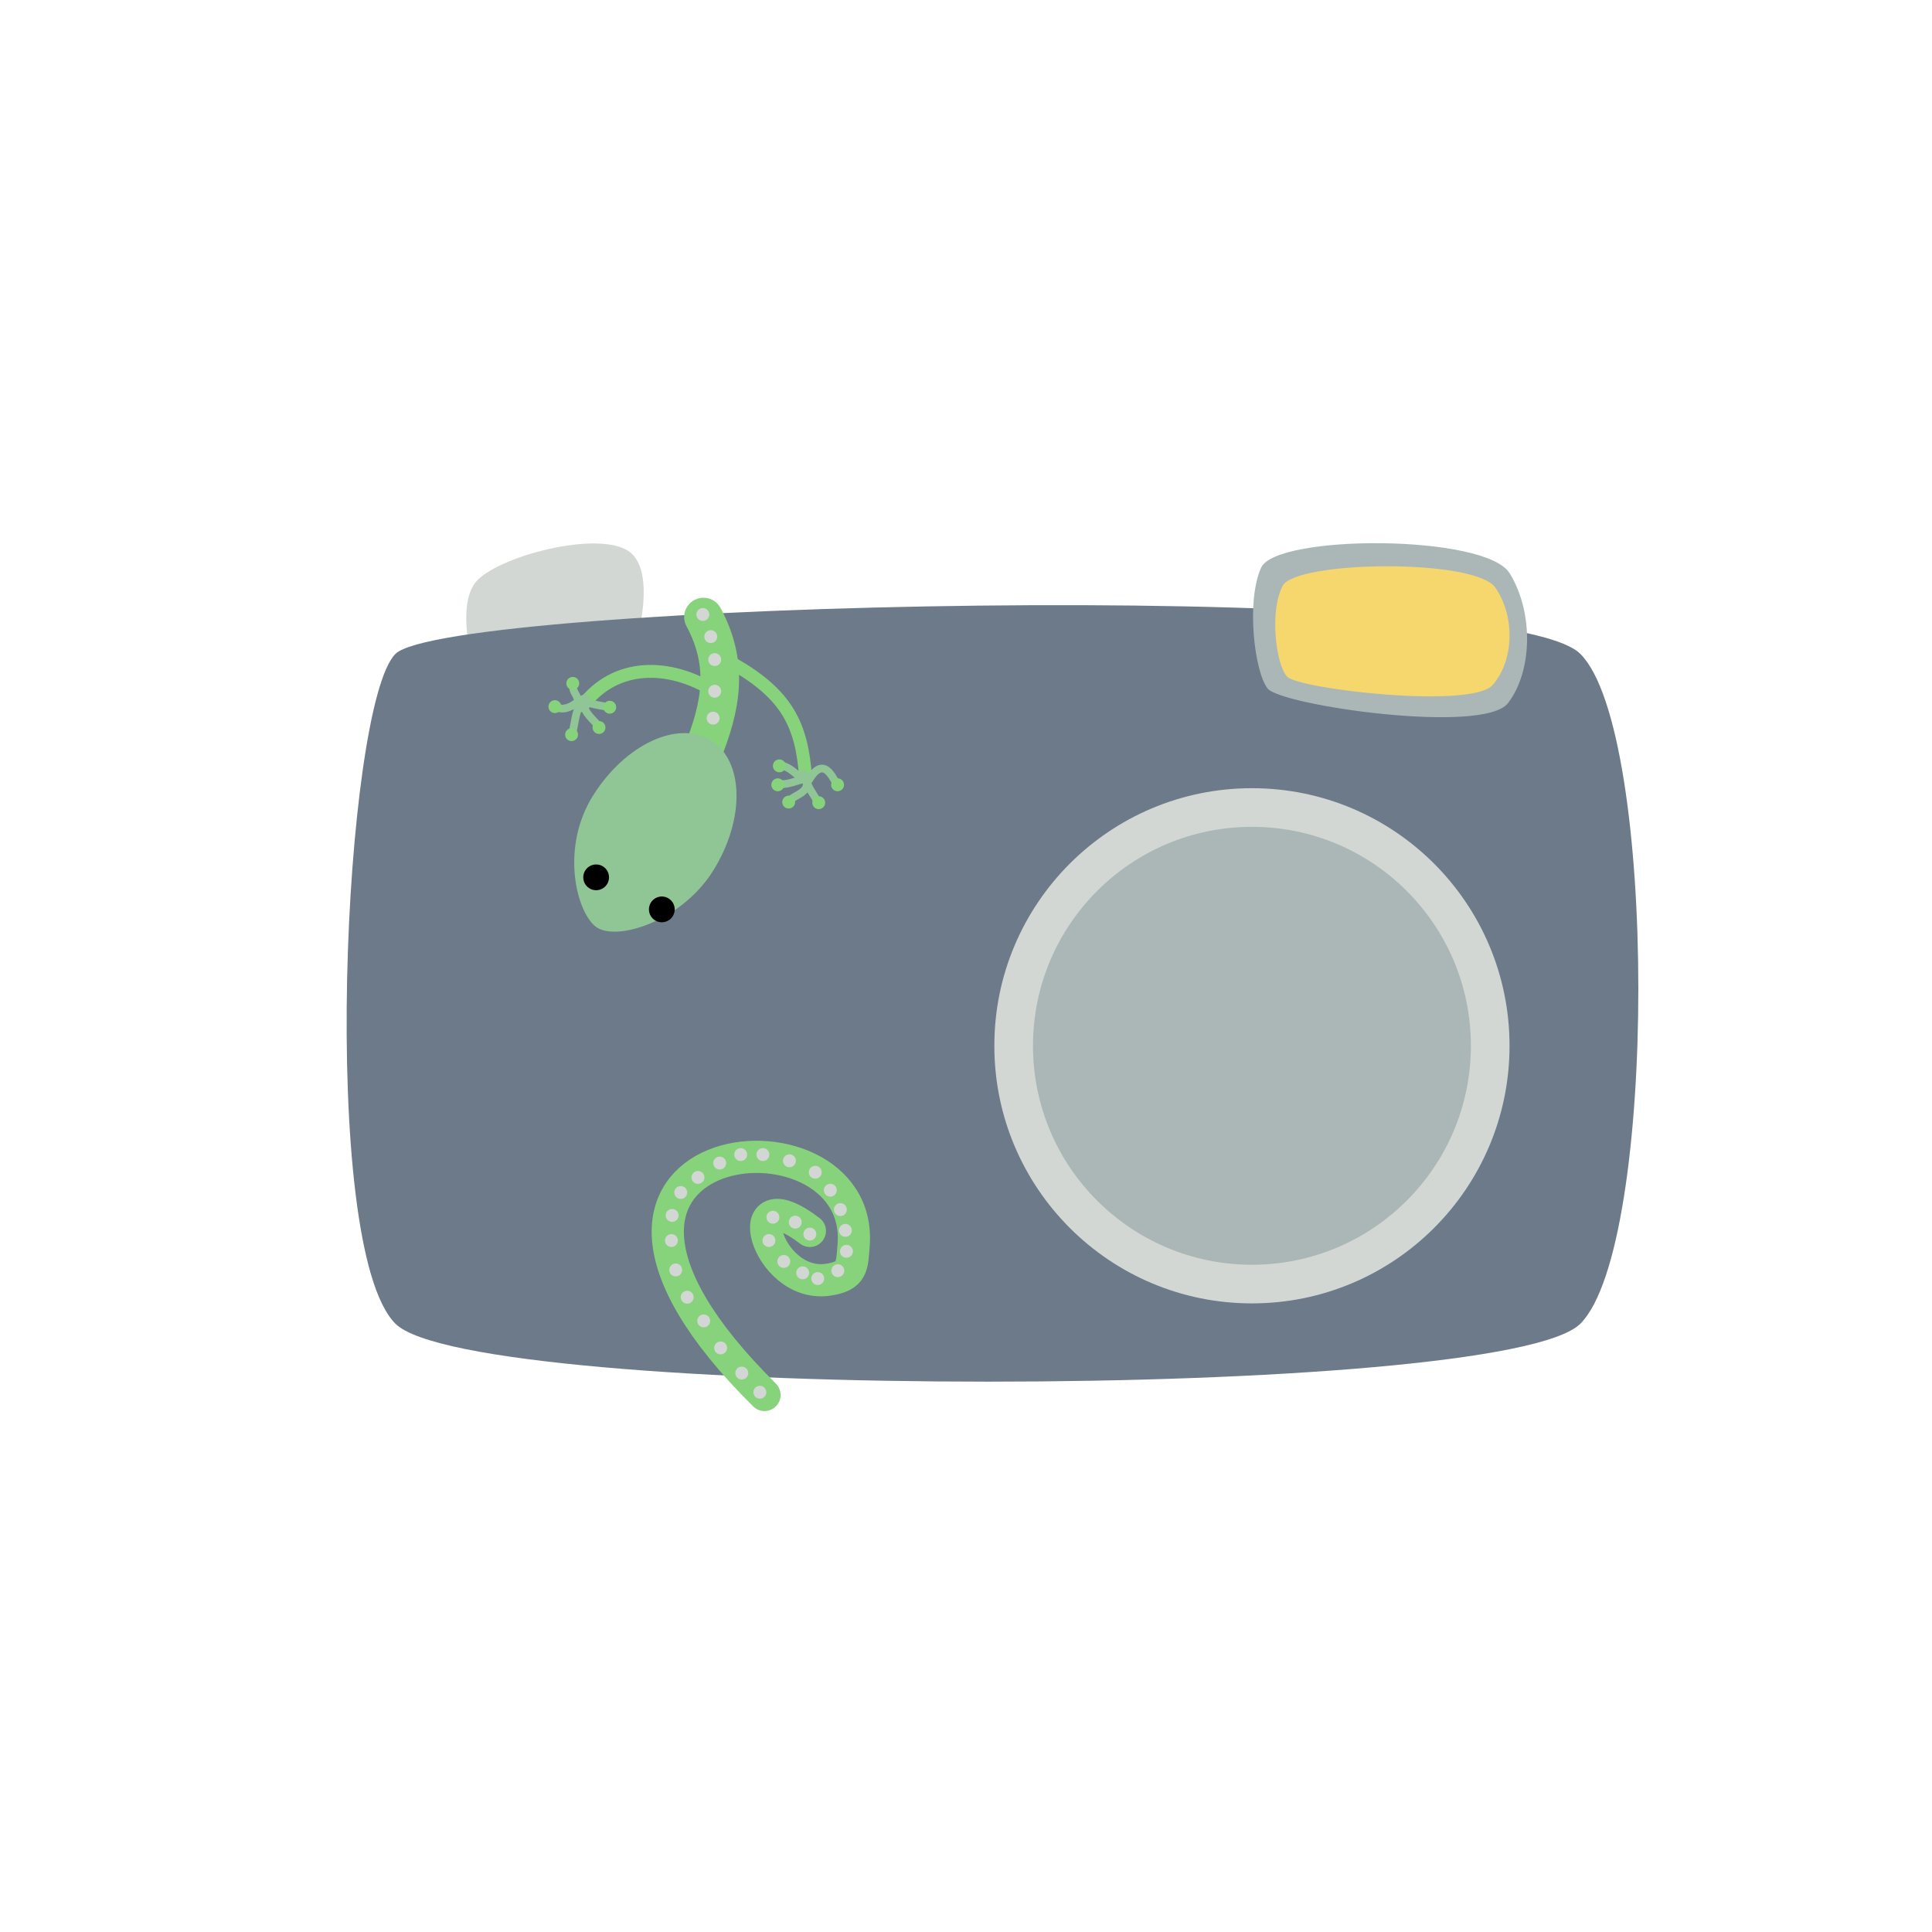 <?xml version="1.0" encoding="UTF-8"?>
<!DOCTYPE svg PUBLIC "-//W3C//DTD SVG 1.1//EN" "http://www.w3.org/Graphics/SVG/1.1/DTD/svg11.dtd">
<svg version="1.1" xmlns="http://www.w3.org/2000/svg" xmlns:xlink="http://www.w3.org/1999/xlink" x="0" y="0" width="150" height="150" viewBox="0, 0, 150, 150">
  <g id="Background">
    <rect x="0" y="0" width="150" height="150" fill="#FFFFFF"/>
  </g>
  <g id="Layer_1">
    <path d="M37.089,45.023 C39.089,43.023 47.089,41.023 49.089,43.023 C51.089,45.023 49.089,51.023 49.089,51.023 L37.089,53.023 C37.089,53.023 35.089,47.023 37.089,45.023 z" fill="#D2D7D3"/>
    <path d="M30.7,50.771 C34.7,46.771 116.7,44.771 122.7,50.771 C128.7,56.771 128.7,96.771 122.7,102.771 C116.7,108.771 36.7,108.771 30.7,102.771 C24.7,96.771 26.7,54.771 30.7,50.771 z" fill="#6C7A89"/>
    <path d="M89.2,96.195 z" fill="#6C7A89"/>
    <path d="M97.2,101.195 C86.154,101.195 77.2,92.24 77.2,81.195 C77.2,70.149 86.154,61.195 97.2,61.195 C108.246,61.195 117.2,70.149 117.2,81.195 C117.2,92.24 108.246,101.195 97.2,101.195 z" fill="#D2D7D3"/>
    <path d="M97.2,98.195 C87.811,98.195 80.2,90.583 80.2,81.195 C80.2,71.806 87.811,64.195 97.2,64.195 C106.589,64.195 114.2,71.806 114.2,81.195 C114.2,90.583 106.589,98.195 97.2,98.195 z" fill="#ABB7B7"/>
    <path d="M29.2,56.195" fill="#ABB7B7"/>
    <path d="M54.618,47.908 C56.62,51.616 55.982,54.887 54.514,58.498" fill-opacity="0" stroke="#87D37C" stroke-width="3" stroke-linecap="round"/>
    <path d="M55.442,53.653 C51.967,51.481 47.757,51.425 45.236,54.787" fill-opacity="0" stroke="#87D37C" stroke-width="1" stroke-linecap="round"/>
    <path d="M57.053,51.612 C61.088,53.963 62.254,56.267 62.542,60.334" fill-opacity="0" stroke="#87D37C" stroke-width="1" stroke-linecap="round"/>
    <path d="M43.057,54.867 C44.107,55.392 44.789,54.38 45.479,54.186" fill-opacity="0" stroke="#90C695" stroke-width="0.6" stroke-linecap="round"/>
    <path d="M45.365,54.565 C45.279,55.376 46.138,55.852 46.501,56.457" fill-opacity="0" stroke="#90C695" stroke-width="0.6" stroke-linecap="round"/>
    <path d="M45.593,54.527 C46.107,54.727 46.718,54.783 47.257,54.905" fill-opacity="0" stroke="#90C695" stroke-width="0.6" stroke-linecap="round"/>
    <path d="M44.533,53.127 C44.371,53.567 44.739,53.875 44.836,54.224" fill-opacity="0" stroke="#90C695" stroke-width="0.6" stroke-linecap="round"/>
    <path d="M60.508,59.41 C61.354,59.491 61.84,60.205 62.496,60.596" fill-opacity="0" stroke="#90C695" stroke-width="0.6" stroke-linecap="round"/>
    <path d="M62.807,60.562 C64.102,58.351 64.818,60.931 65.075,60.979" fill-opacity="0" stroke="#90C695" stroke-width="0.6" stroke-linecap="round"/>
    <path d="M62.637,60.596 C62.718,61.147 63.17,61.662 63.378,62.078" fill-opacity="0" stroke="#90C695" stroke-width="0.6" stroke-linecap="round"/>
    <path d="M62.391,60.099 C63.26,61.647 61.584,61.589 61.187,62.321" fill-opacity="0" stroke="#90C695" stroke-width="0.6" stroke-linecap="round"/>
    <path d="M60.508,60.887 C61.254,60.919 61.944,60.575 62.637,60.424" fill-opacity="0" stroke="#90C695" stroke-width="0.6" stroke-linecap="round"/>
    <path d="M45.164,54.538 C44.626,55.233 44.666,56.155 44.423,56.945" fill-opacity="0" stroke="#90C695" stroke-width="0.6" stroke-linecap="round"/>
    <path d="M43.081,54.862 L43.081,54.862" fill-opacity="0" stroke="#87D37C" stroke-width="1" stroke-linecap="round"/>
    <path d="M44.47,53.056 L44.47,53.056" fill-opacity="0" stroke="#87D37C" stroke-width="1" stroke-linecap="round"/>
    <path d="M47.34,54.908 L47.34,54.908" fill-opacity="0" stroke="#87D37C" stroke-width="1" stroke-linecap="round"/>
    <path d="M46.507,56.482 L46.507,56.482" fill-opacity="0" stroke="#87D37C" stroke-width="1" stroke-linecap="round"/>
    <path d="M44.377,57.038 L44.377,57.038" fill-opacity="0" stroke="#87D37C" stroke-width="1" stroke-linecap="round"/>
    <path d="M60.508,59.461 L60.508,59.461" fill-opacity="0" stroke="#87D37C" stroke-width="1" stroke-linecap="round"/>
    <path d="M65.029,60.932 L65.029,60.932" fill-opacity="0" stroke="#87D37C" stroke-width="1" stroke-linecap="round"/>
    <path d="M63.567,62.321 L63.567,62.321" fill-opacity="0" stroke="#87D37C" stroke-width="1" stroke-linecap="round"/>
    <path d="M61.233,62.275 L61.233,62.275" fill-opacity="0" stroke="#87D37C" stroke-width="1" stroke-linecap="round"/>
    <path d="M60.386,60.932 L60.386,60.932" fill-opacity="0" stroke="#87D37C" stroke-width="1" stroke-linecap="round"/>
    <path d="M46.196,71.903 C44.697,70.626 43.548,65.761 46.036,61.78 C48.524,57.799 52.628,55.877 55.204,57.486 C57.78,59.096 57.852,63.628 55.364,67.609 C52.877,71.59 47.695,73.18 46.196,71.903 z" fill="#90C695"/>
    <path d="M62.878,95.567 C57.109,91.149 59.448,100.023 64.249,99.363 C66.247,99.088 66.144,98.264 66.273,96.698 C67.246,84.955 38.725,87.872 59.356,108.305" fill-opacity="0" stroke="#87D37C" stroke-width="2.5" stroke-linecap="round"/>
    <path d="M57.591,106.605 L57.591,106.605" fill-opacity="0" stroke="#D2D7D3" stroke-width="1" stroke-linecap="round"/>
    <path d="M55.95,104.651 L55.95,104.651" fill-opacity="0" stroke="#D2D7D3" stroke-width="1" stroke-linecap="round"/>
    <path d="M54.634,102.553 L54.634,102.553" fill-opacity="0" stroke="#D2D7D3" stroke-width="1" stroke-linecap="round"/>
    <path d="M53.353,100.715 L53.353,100.715" fill-opacity="0" stroke="#D2D7D3" stroke-width="1" stroke-linecap="round"/>
    <path d="M52.462,98.598 L52.462,98.598" fill-opacity="0" stroke="#D2D7D3" stroke-width="1" stroke-linecap="round"/>
    <path d="M52.128,96.315 L52.128,96.315" fill-opacity="0" stroke="#D2D7D3" stroke-width="1" stroke-linecap="round"/>
    <path d="M52.184,94.365 L52.184,94.365" fill-opacity="0" stroke="#D2D7D3" stroke-width="1" stroke-linecap="round"/>
    <path d="M52.852,92.583 L52.852,92.583" fill-opacity="0" stroke="#D2D7D3" stroke-width="1" stroke-linecap="round"/>
    <path d="M54.189,91.414 L54.189,91.414" fill-opacity="0" stroke="#D2D7D3" stroke-width="1" stroke-linecap="round"/>
    <path d="M55.878,90.3 L55.878,90.3" fill-opacity="0" stroke="#D2D7D3" stroke-width="1" stroke-linecap="round"/>
    <path d="M57.509,89.64 L57.509,89.64" fill-opacity="0" stroke="#D2D7D3" stroke-width="1" stroke-linecap="round"/>
    <path d="M59.231,89.64 L59.231,89.64" fill-opacity="0" stroke="#D2D7D3" stroke-width="1" stroke-linecap="round"/>
    <path d="M61.292,90.123 L61.292,90.123" fill-opacity="0" stroke="#D2D7D3" stroke-width="1" stroke-linecap="round"/>
    <path d="M63.297,91.015 L63.297,91.015" fill-opacity="0" stroke="#D2D7D3" stroke-width="1" stroke-linecap="round"/>
    <path d="M64.466,92.407 L64.466,92.407" fill-opacity="0" stroke="#D2D7D3" stroke-width="1" stroke-linecap="round"/>
    <path d="M65.246,93.911 L65.246,93.911" fill-opacity="0" stroke="#D2D7D3" stroke-width="1" stroke-linecap="round"/>
    <path d="M65.636,95.526 L65.636,95.526" fill-opacity="0" stroke="#D2D7D3" stroke-width="1" stroke-linecap="round"/>
    <path d="M65.718,97.15 L65.718,97.15" fill-opacity="0" stroke="#D2D7D3" stroke-width="1" stroke-linecap="round"/>
    <path d="M65.049,98.654 L65.049,98.654" fill-opacity="0" stroke="#D2D7D3" stroke-width="1" stroke-linecap="round"/>
    <path d="M63.49,99.267 L63.49,99.267" fill-opacity="0" stroke="#D2D7D3" stroke-width="1" stroke-linecap="round"/>
    <path d="M62.32,98.821 L62.32,98.821" fill-opacity="0" stroke="#D2D7D3" stroke-width="1" stroke-linecap="round"/>
    <path d="M60.853,97.937 L60.853,97.937" fill-opacity="0" stroke="#D2D7D3" stroke-width="1" stroke-linecap="round"/>
    <path d="M59.699,96.315 L59.699,96.315" fill-opacity="0" stroke="#D2D7D3" stroke-width="1" stroke-linecap="round"/>
    <path d="M61.742,94.887 L61.742,94.887" fill-opacity="0" stroke="#D2D7D3" stroke-width="1" stroke-linecap="round"/>
    <path d="M62.877,95.814 L62.877,95.814" fill-opacity="0" stroke="#D2D7D3" stroke-width="1" stroke-linecap="round"/>
    <path d="M58.995,108.092 L58.995,108.092" fill-opacity="0" stroke="#D2D7D3" stroke-width="1" stroke-linecap="round"/>
    <path d="M54.568,47.709 L54.568,47.709" fill-opacity="0" stroke="#D2D7D3" stroke-width="1" stroke-linecap="round"/>
    <path d="M55.182,49.428 L55.182,49.428" fill-opacity="0" stroke="#D2D7D3" stroke-width="1" stroke-linecap="round"/>
    <path d="M55.489,51.21 L55.489,51.21" fill-opacity="0" stroke="#D2D7D3" stroke-width="1" stroke-linecap="round"/>
    <path d="M55.489,53.666 L55.489,53.666" fill-opacity="0" stroke="#D2D7D3" stroke-width="1" stroke-linecap="round"/>
    <path d="M55.366,55.755 L55.366,55.755" fill-opacity="0" stroke="#D2D7D3" stroke-width="1" stroke-linecap="round"/>
    <path d="M60.008,94.506 L60.008,94.506" fill-opacity="0" stroke="#D2D7D3" stroke-width="1" stroke-linecap="round"/>
    <path d="M46.284,68.116 L46.284,68.116" fill-opacity="0" stroke="#000000" stroke-width="2" stroke-linecap="round"/>
    <path d="M51.383,70.604 L51.383,70.604" fill-opacity="0" stroke="#000000" stroke-width="2" stroke-linecap="round"/>
    <path d="M117.207,44.507 C115.329,41.463 99.096,41.481 97.917,44.067 C96.738,46.654 97.387,52.156 98.42,53.46 C99.454,54.764 115.179,57.055 117.08,54.59 C118.981,52.125 119.085,47.551 117.207,44.507 z" fill="#ABB7B7"/>
    <path d="M116.091,45.617 C114.515,43.35 100.624,43.527 99.588,45.481 C98.553,47.435 99.053,51.56 99.924,52.529 C100.796,53.498 114.23,55.059 115.881,53.189 C117.533,51.319 117.668,47.883 116.091,45.617 z" fill="#F5D76E"/>
  </g>
</svg>
